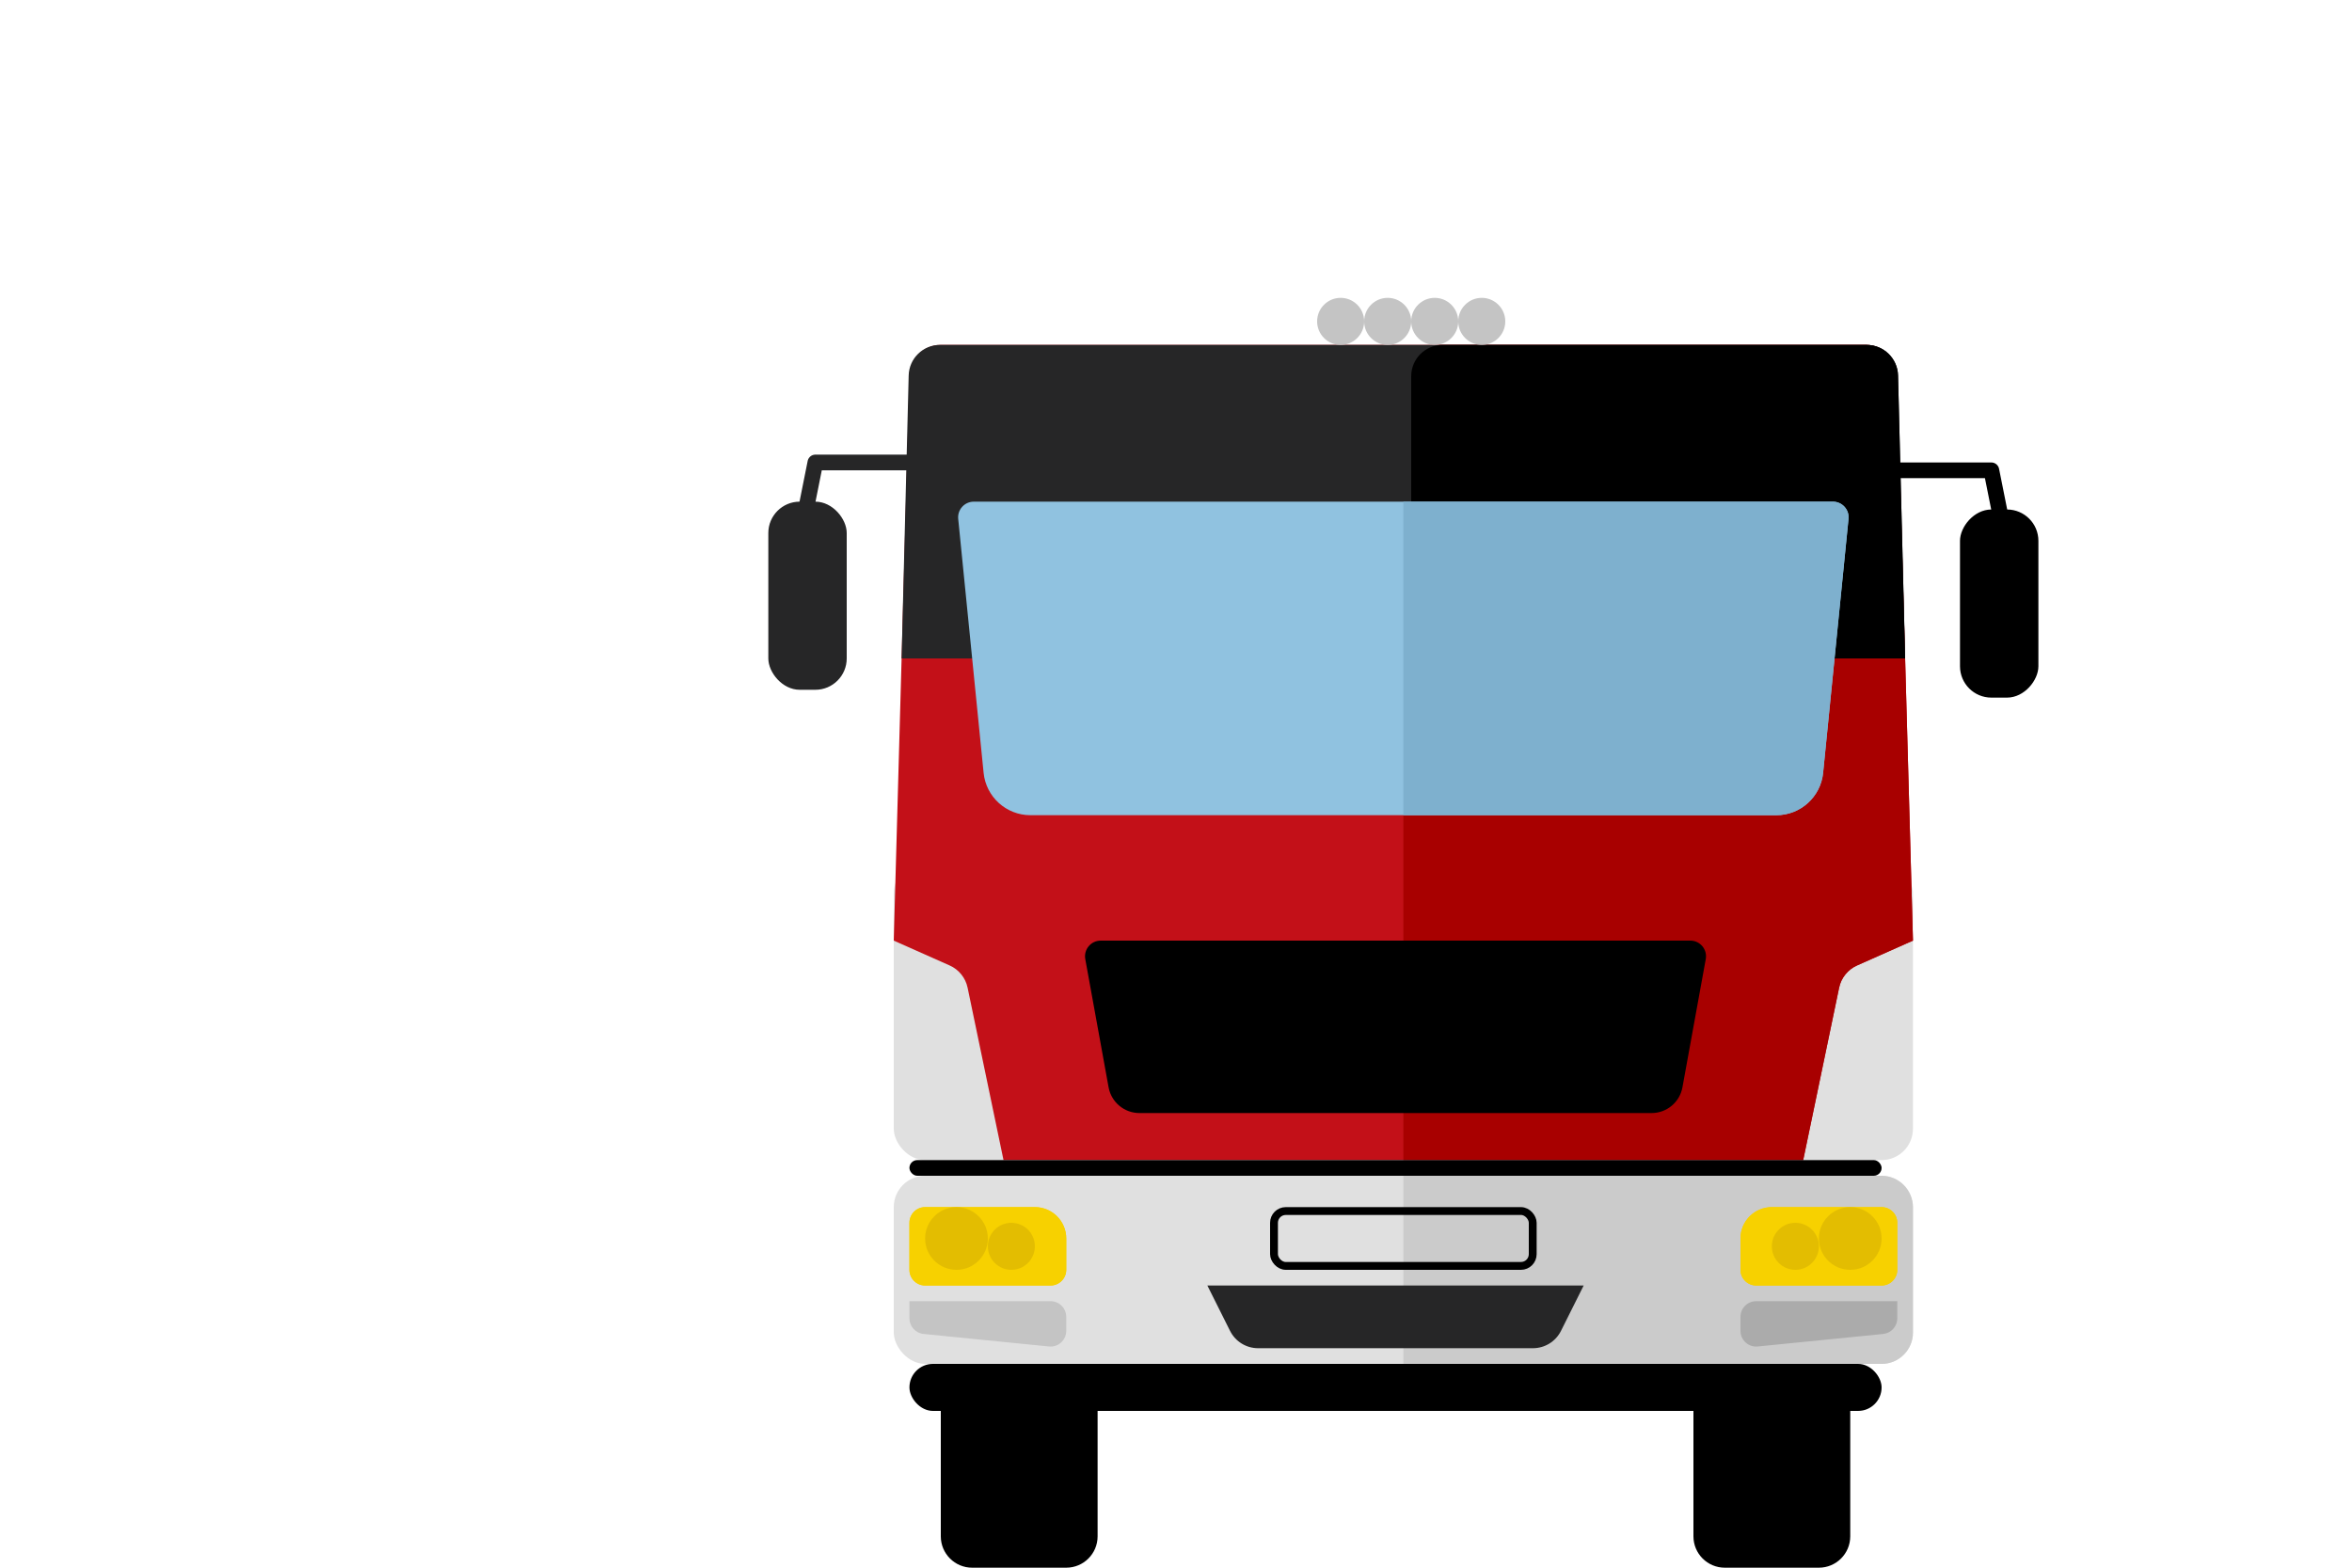 <svg width="150" height="100" viewBox="0 0 150 100" fill="none" xmlns="http://www.w3.org/2000/svg">
<rect x="57" y="55" width="65" height="19" rx="2" fill="#E0E0E0"/>
<path fill-rule="evenodd" clip-rule="evenodd" d="M60 22C58.895 22 58 22.895 58 24L57 60L60.563 61.584C61.151 61.845 61.578 62.373 61.709 63.003L64 74H115L117.291 63.003C117.422 62.373 117.849 61.845 118.437 61.584L122 60L121 24C121 22.895 120.105 22 119 22H60Z" fill="#C31018"/>
<path d="M121 24L122 60L118.437 61.584C117.849 61.845 117.422 62.373 117.291 63.003L115 74H89.5V24C89.5 22.895 90.395 22 91.5 22H119C120.105 22 121 22.895 121 24Z" fill="#A80000"/>
<rect x="57" y="75" width="65" height="12" rx="2" fill="#E0E0E0"/>
<path d="M122 85V77C122 75.895 121.105 75 120 75H89.5V87H120C121.105 87 122 86.105 122 85Z" fill="#CBCBCB"/>
<rect x="58" y="87" width="62" height="3" rx="1.5" fill="black"/>
<rect x="58" y="74" width="62" height="1" rx="0.5" fill="black"/>
<path d="M111 84C111 83.448 111.448 83 112 83H121V84.095C121 84.609 120.611 85.039 120.1 85.09L112.1 85.89C111.511 85.949 111 85.487 111 84.895V84Z" fill="#ABABAB"/>
<path d="M68 84C68 83.448 67.552 83 67 83H58V84.095C58 84.609 58.389 85.039 58.901 85.09L66.9 85.89C67.489 85.949 68 85.487 68 84.895V84Z" fill="#C4C4C4"/>
<path d="M60 90H70V98C70 99.105 69.105 100 68 100H62C60.895 100 60 99.105 60 98V90Z" fill="black"/>
<path d="M108 90H118V98C118 99.105 117.105 100 116 100H110C108.895 100 108 99.105 108 98V90Z" fill="black"/>
<path d="M77 82H101L99.553 84.894C99.214 85.572 98.522 86 97.764 86H80.236C79.478 86 78.786 85.572 78.447 84.894L77 82Z" fill="#262627"/>
<rect x="81.25" y="77.25" width="16.5" height="3.5" rx="0.75" stroke="black" stroke-width="0.5"/>
<path d="M69.214 61.179C69.103 60.565 69.574 60 70.198 60H107.802C108.426 60 108.897 60.565 108.786 61.179L107.299 69.358C107.126 70.309 106.297 71 105.331 71H72.669C71.703 71 70.874 70.309 70.701 69.358L69.214 61.179Z" fill="black"/>
<path d="M57.951 23.95C57.978 22.865 58.865 22 59.951 22H119.049C120.134 22 121.022 22.865 121.049 23.95L121.5 42H57.5L57.951 23.95Z" fill="#262627"/>
<path d="M90 24C90 22.895 90.895 22 92 22H119.049C120.134 22 121.022 22.865 121.049 23.95L121.5 42H90V24Z" fill="black"/>
<path d="M61.11 33.099C61.051 32.511 61.513 32 62.105 32H116.895C117.487 32 117.949 32.511 117.89 33.099L116.27 49.298C116.117 50.832 114.826 52 113.285 52H65.715C64.174 52 62.883 50.832 62.73 49.298L61.11 33.099Z" fill="#90C2E0"/>
<path d="M116.27 49.298L117.89 33.099C117.949 32.511 117.487 32 116.895 32H89.5V52H113.285C114.826 52 116.117 50.832 116.27 49.298Z" fill="#7EB0CE"/>
<circle cx="88.5" cy="20.5" r="1.5" fill="#C4C4C4"/>
<circle cx="85.5" cy="20.5" r="1.5" fill="#C4C4C4"/>
<circle cx="91.5" cy="20.5" r="1.5" fill="#C4C4C4"/>
<circle cx="94.5" cy="20.5" r="1.5" fill="#C4C4C4"/>
<rect x="49" y="32" width="5" height="12" rx="2" fill="#262627"/>
<path d="M51.5 32L52 29.5H58" stroke="#262627" stroke-linecap="square" stroke-linejoin="round"/>
<rect width="5" height="12" rx="2" transform="matrix(-1 0 0 1 130 32.5)" fill="black"/>
<path d="M127.5 32.5L127 30H121" stroke="black" stroke-linecap="square" stroke-linejoin="round"/>
<path d="M68 79C68 77.895 67.105 77 66 77H59C58.448 77 58 77.448 58 78V81C58 81.552 58.448 82 59 82H67C67.552 82 68 81.552 68 81V79Z" fill="#F7D100"/>
<path d="M68 79C68 77.895 67.105 77 66 77H59C58.448 77 58 77.448 58 78V81C58 81.552 58.448 82 59 82H67C67.552 82 68 81.552 68 81V79Z" fill="#F7D100"/>
<circle cx="61" cy="79" r="2" fill="#E3BD01"/>
<circle cx="64.5" cy="79.5" r="1.5" fill="#E3BD01"/>
<path d="M111 79C111 77.895 111.895 77 113 77H120C120.552 77 121 77.448 121 78V81C121 81.552 120.552 82 120 82H112C111.448 82 111 81.552 111 81V79Z" fill="#F7D100"/>
<path d="M111 79C111 77.895 111.895 77 113 77H120C120.552 77 121 77.448 121 78V81C121 81.552 120.552 82 120 82H112C111.448 82 111 81.552 111 81V79Z" fill="#F7D100"/>
<circle r="2" transform="matrix(-1 0 0 1 118 79)" fill="#E3BD01"/>
<circle r="1.5" transform="matrix(-1 0 0 1 114.5 79.5)" fill="#E3BD01"/>
</svg>
